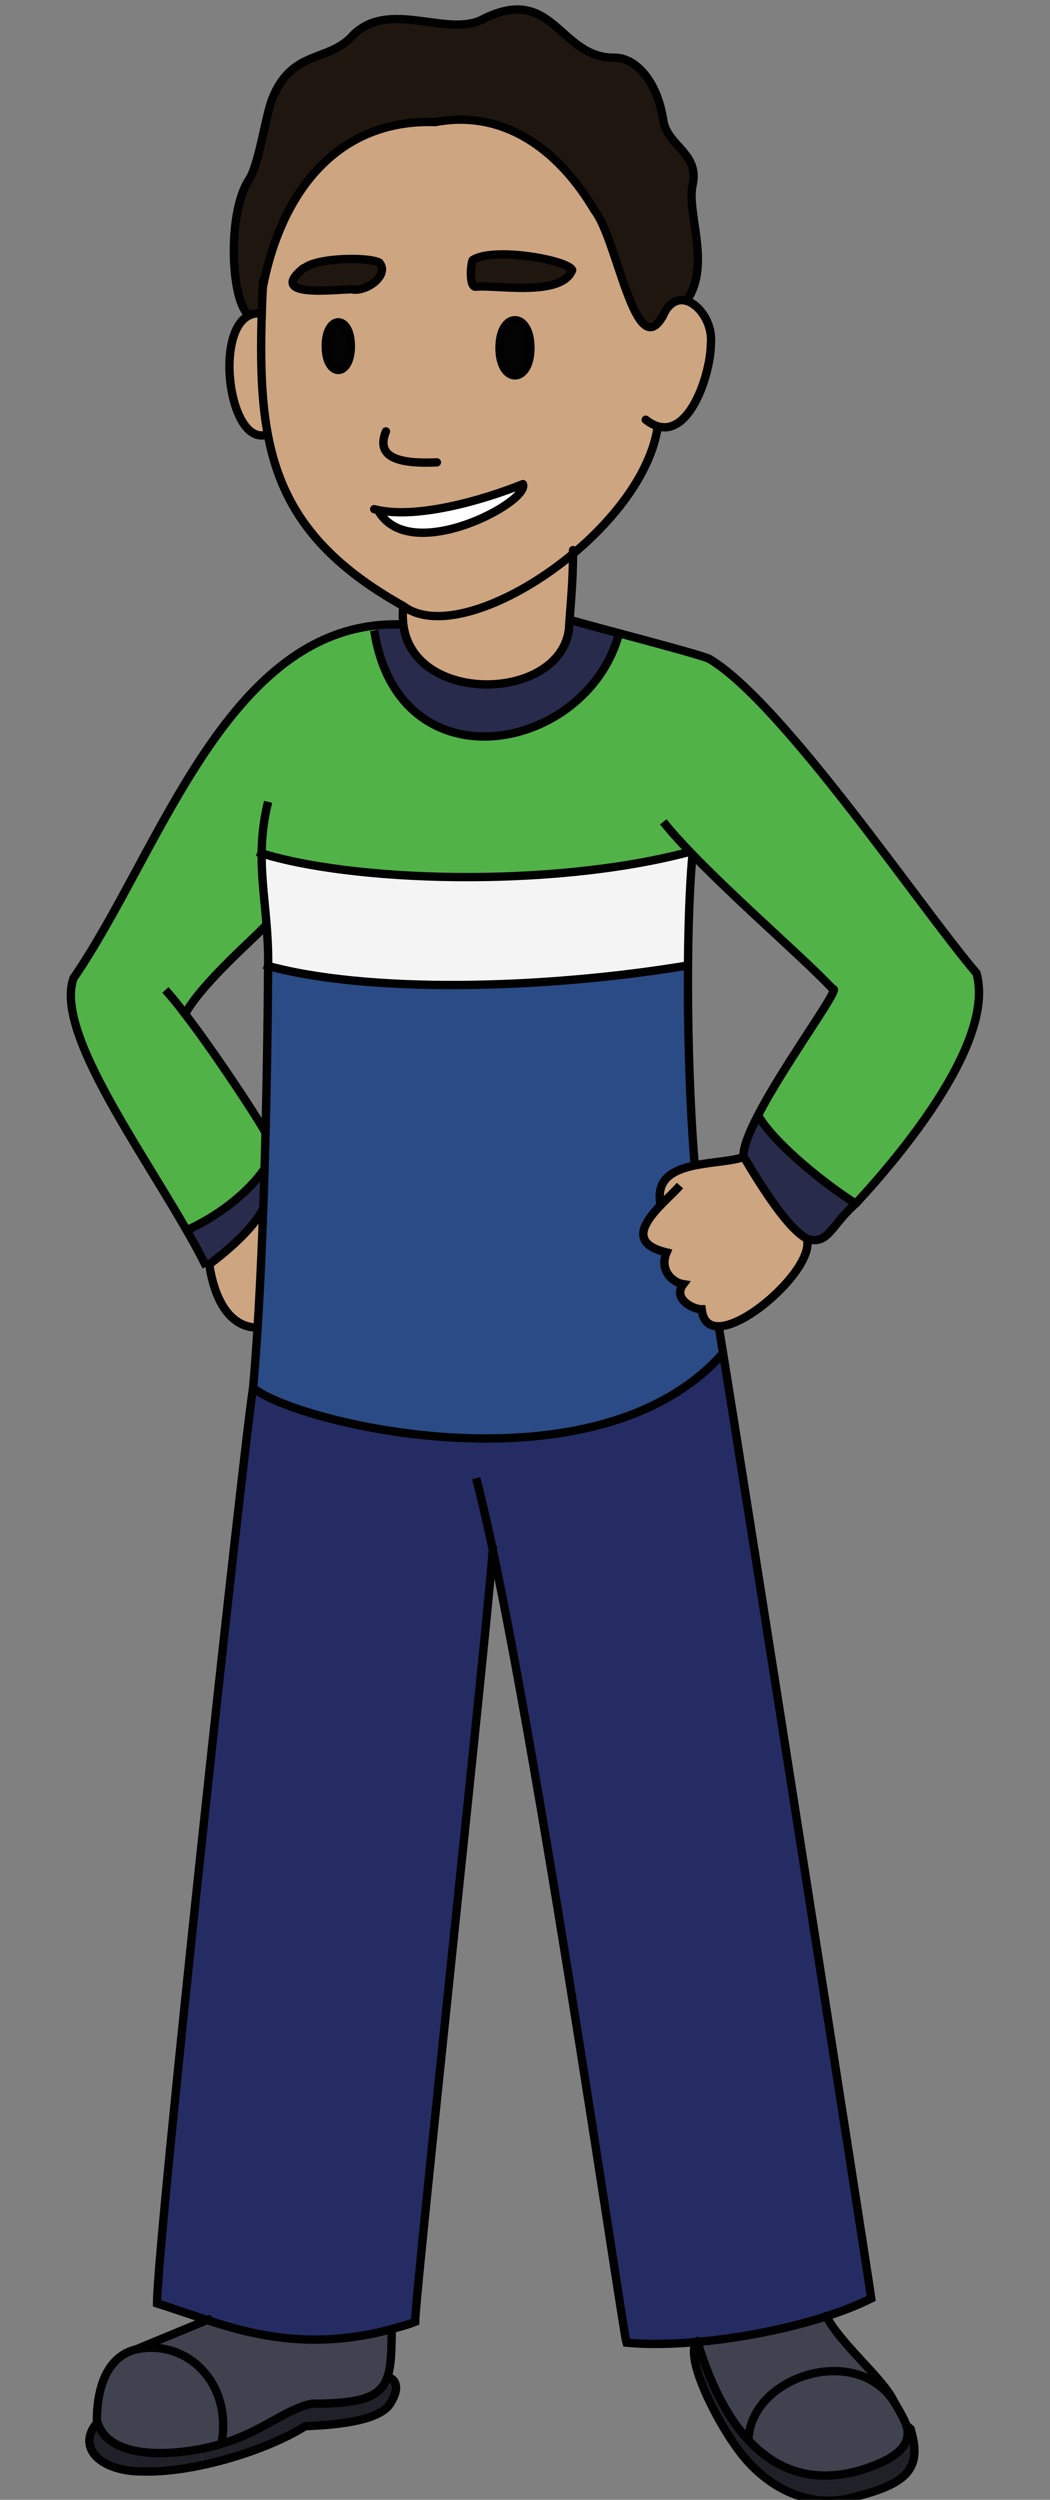 <?xml version="1.0" encoding="UTF-8"?><svg id="Africa" xmlns="http://www.w3.org/2000/svg" width="125.7" height="299" viewBox="0 0 125.7 299"><rect x="0" y="0" width="125.7" height="299" fill="#808080" stroke="none"/><defs><style>.cls-1{stroke-linecap:round;stroke-linejoin:round;}.cls-1,.cls-2{fill:none;stroke:#010101;}.cls-2{stroke-miterlimit:10;}.cls-3{fill:#51b248;}.cls-3,.cls-4,.cls-5,.cls-6,.cls-7,.cls-8,.cls-9,.cls-10,.cls-11,.cls-12,.cls-13,.cls-14{stroke-width:0px;}.cls-4{fill:#2a4b85;}.cls-5{fill:#292b4c;}.cls-6{fill:#292b4a;}.cls-7{fill:#404250;}.cls-8{fill:#202128;}.cls-9{fill:#1f170f;}.cls-10{fill:#242c63;}.cls-11{fill:#cda581;}.cls-12{fill:#fff;}.cls-13{fill:#f4f4f4;}.cls-14{fill:#040303;}</style></defs><path class="cls-5" d="m68.2,74.2c.8.2,3.2.9,6,1.6-3.9,14.6-26.8,18.4-29.3-.7,1.5-.3,2.7-.4,3.6-.4,1,10.6,20.4,8.7,19.8-.5Z"/><path class="cls-4" d="m30.3,166c1.3-14.6,1.6-36.6,1.8-50.5,12,3.4,33.5,2.8,50.1,0-.1,4.8.6,19.4.9,24-2.6.6-4.7,1.6-4,4.7-2,2.1-3.8,4.6.7,5.7-.9,2.1.7,3.6,2,3.8-1.3,1.7,1.1,3,2.2,3,0,1.6.8,2.1,2,2,.1.6.3,1.7.5,3.2-15.2,17.3-51.3,8.4-56.3,4.2Z"/><path class="cls-13" d="m82.2,115.5c-16.7,2.8-38.1,3.4-50.1,0,.2-4.8-.9-9.1-.8-13.4,10.6,3.4,34.9,4.2,51.3-.1h0c.1,0,.2.2.3.3-.1,1.4-.5,10.9-.7,13.2Z"/><path class="cls-3" d="m22.3,147.1c-6.4-11.2-15.6-23.7-13.6-30.2,10-14,17.7-40.6,36-41.9,2.5,19.2,25.4,15.3,29.3.7,4.4,1.2,9.7,2.6,10.8,3.1,8.8,5.2,25.4,29.8,32,37.6,2.2,7.9-8.2,20.8-14.4,27.5-3.5-2.2-9.6-7-11.7-10.5,3.3-6.1,9.8-15.3,8.9-15-3-3.3-12-11.2-17.2-16.6h0c-16.3,4.4-40.6,3.6-51.3.2,0,2.9.4,5,.7,8.5h0c-1.2,1.4-7.8,7-9.8,10.7,5.7,8.6,10.6,12.5,9.6,18.5-2.1,3.1-5.9,5.8-9.3,7.4Z"/><path class="cls-14" d="m40.5,38.4c1.9,0,1.9,6,0,5.9-1.9,0-1.9-6,0-5.9Z"/><path class="cls-14" d="m59.8,41.6c0-4.4,3.7-4.4,3.7,0,0,4.4-3.7,4.4-3.7,0Z"/><path class="cls-12" d="m45.3,61c4.7,1,12.8-1.3,17.3-3.1.9,2.1-13.5,9.8-17.3,3.2h0Z"/><path class="cls-11" d="m25.1,151.2c.4,3.3,2,7.6,5.8,7.6.2-4.2.5-9.1.6-14.2-1.2,2.3-4.2,4.9-6.4,6.6Z"/><path class="cls-11" d="m78.7,51.2c4.6.4,6.2-6.3,6.4-10,.3-3.5-3.5-7.7-5.7-3.5h0c-3.3,6.1-5.5-9.1-8.2-12.5-6-11.8-19-13.2-29.4-8.3-4.9,2.5-11.4,13.3-10.1,20.6-6.4-1.4-4.8,16,.2,14.5,2.6,10.8,8.9,16.1,16.4,20.5-1.5,11.9,18.4,12.2,19.8,3,.2-3.2.5-5.5.5-9.6,3.3-2.5,9-7.1,10.1-14.7Zm-22.1-20c2.5-1.6,11.4,0,11.9,1.2-1.3,3.3-9.3,1.7-11.6,2-.8-.1-.5-3-.3-3.2Zm6.9,10.4c0,4.4-3.7,4.4-3.7,0,0-4.4,3.7-4.4,3.7,0Zm-23,2.8c-1.9,0-1.9-6,0-5.9,1.9,0,1.9,6,0,5.9Zm4.3-10.4c-1.2.7-11.4,1.9-9.3-1.1,1.3-2.2,13.8-3.5,9.3,1.1Zm.6,27.2h0c4.7.9,12.8-1.4,17.3-3.2.9,2.1-13.5,9.8-17.3,3.2Z"/><path class="cls-11" d="m89,138.4c-3.2,1.1-11,.1-9.9,5.7-2,2.1-3.8,4.6.7,5.7-.9,2.1.7,3.6,2,3.8-1.3,1.7,1.1,3,2.2,3,.7,6.5,13.7-4.3,12.6-8.4-2.3-1.1-5.5-6.2-7.7-9.9Z"/><path class="cls-5" d="m31.5,144.6c-1.4,2.5-4.5,5.1-6.8,6.9-.7-1.4-1.5-2.9-2.4-4.4,3.5-1.5,7.2-4.3,9.3-7.4,0,1.6,0,3.2-.2,4.8Z"/><path class="cls-8" d="m10.8,292.2c0-.8,0-1.9.9-2.4,1,4.2,9.3,3.9,12.3,3.2l.3,1.9c-3.9.8-12.9,1.9-13.5-2.7Z"/><path class="cls-8" d="m30,293.4c-1.3.5-3.3,1-5.7,1.4l-.3-1.9c.9-.2,1.7-.4,2.5-.6h0c4.8-1.4,7.6-4.1,10.8-4.8,6.1,0,7.8-.8,9.3-3.1.1,0,1.6.5,0,3.1-1.6,2.5-9.4,2.5-10.2,2.7-.7.1-4,2.3-6.5,3.2Z"/><path class="cls-10" d="m104.4,274.9c-7.2,3.6-20.9,6-29.3,5.3,0,0-10.9-70.6-16-95.2,0,3.9-9.2,89.4-9.3,92.8-11.8,4.3-21.5,1.1-31-2.3,0-7.3,10.4-102.7,11.5-109.5,5,4.2,41.1,13.1,56.3-4.2,3.3,19.9,17.7,113.1,17.7,113.1Z"/><path class="cls-8" d="m83.2,283c-.2-.7-.5-1.9.2-2.9,2.6,8.7,8.1,18.3,19,15.5,5.2-1.5,6.7-3.3,6-5.6l.5.4c1.4,4.6-.2,6.5-6.5,8.1-6,1.8-10.9-1.6-13.5-4.8-4.4-5.6-3.7-6.7-5.8-10.8Z"/><path class="cls-9" d="m45.4,31.3c1.3,1.5-1.6,3.6-3.3,3.2-1.8-.5-8,1.6-6.7-1.7,1.7-2.1,7.9-2.3,10-1.5Z"/><path class="cls-7" d="m108.7,290.8c-1.1-5-7-8.9-9.7-13.8-4.3,1.2-10.3,2.5-15.6,3,2.6,8.7,8.1,18.3,19,15.6,4.9-1.3,6.3-3.3,6.2-4.8Z"/><path class="cls-7" d="m46.8,278.6c-9,2.4-15.9.8-22-1.1l-8.5,3.6h0c-4.6,1.1-4.7,7.1-4.7,8.5,1.4,5.4,11,4.1,14.9,2.8h0c4.8-1.4,7.6-4.1,10.8-4.8,9.4,0,9.6-2.2,9.6-8.9Z"/><path class="cls-9" d="m56.9,34.3c-3.9-6.4,11.1-3.3,11.6-2-1.3,3.3-9.3,1.7-11.6,2Z"/><path class="cls-6" d="m90.8,133.4c2.1,3.6,8.2,8.3,11.7,10.5-3,2.6-3.3,5-5.8,4.3-2.3-1.1-5.5-6.2-7.7-9.9-.4-.6.5-2.5,1.8-5Z"/><path class="cls-9" d="m83,22.3c-.7,3.3,2.2,9.4-.6,13.7-1.1-.3-2.4.3-2.9,1.7h0c-3.3,6.1-5.5-9.1-8.2-12.5-6-11.8-19-13.2-29.4-8.3-4.9,2.5-11.4,13.3-10.1,20.6-.6,0-1.1-.1-1.9.2-2.2-1.7-2.6-12.3,0-16.2,1.2-1.8,2-7.7,2.8-9.7,2.3-5.7,6.3-4.4,9.3-7.2,2.2-2,5.8-3.2,8.5-2.3,6,2.8,12.5-4.4,16,.8,4.9,5.7,11.6,1.4,12.9,11.3.5,3.1,4.4,3.9,3.5,7.8Z"/><path class="cls-2" d="m48.3,72.4c-1.5,11.9,18.4,12.2,19.8,3"/><path class="cls-2" d="m48.3,74.7c-20.9-.9-29,27.1-39.5,42.3-2.5,7.1,10.4,23.4,15.9,34.5"/><path class="cls-2" d="m68.1,74.1c3,.9,15.2,4,16.8,4.7,8.8,5.2,25.4,29.9,32,37.6,2.2,7.9-8.2,20.8-14.4,27.5-3,2.6-3.3,5-5.8,4.3-2.3-1.1-5.5-6.2-7.7-9.9-.1-4.5,12.2-20.5,10.7-20-3.8-4.1-15.3-13.8-20.3-20"/><path class="cls-2" d="m32.1,95.9c-1.8,7.2.1,12.2,0,19.6-.1,13.9-.5,35.9-1.8,50.5,5,4.2,41.1,13.1,56.3-4.2"/><path class="cls-2" d="m82.9,102.2c-.9,10-.6,27.2.3,37.5"/><path class="cls-2" d="m31.9,110.6c-1.2,1.4-7.9,7.1-9.8,10.8"/><path class="cls-2" d="m19.8,118.4c3.9,4.3,11.5,16,12,17.1"/><path class="cls-2" d="m81.4,141.8c-1.8,2.1-7.9,6.5-1.6,8-.9,2.1.7,3.6,2,3.8-1.3,1.7,1.1,3,2.2,3,.7,6.5,13.7-4.3,12.6-8.4"/><path class="cls-2" d="m89,138.4c-3.2,1.1-11.1.1-9.9,5.8"/><path class="cls-2" d="m46.8,278.6c1-.3,1.9-.5,2.9-.9,0-3.4,9.3-88.9,9.3-92.8"/><path class="cls-1" d="m24.8,277.5c6.1,2,13,3.5,22,1.1"/><path class="cls-2" d="m30.3,166c-1.1,6.7-11.5,102.2-11.5,109.5,1.9.6,3.9,1.3,6,2"/><path class="cls-2" d="m57,176.8c6.2,23.6,17.5,101.8,18,103.4,8.5.8,22.2-1.7,29.3-5.3-.3-2.3-14.8-95.2-18.3-116.5"/><path class="cls-2" d="m74.1,75.8c-3.9,14.3-26.4,18.5-29.3-.4"/><path class="cls-1" d="m68.1,75.4c.2-3.2.5-5.5.5-9.6"/><path class="cls-1" d="m31.5,33.5c-.9,18.7,0,29.6,16.8,39,7.2,5.4,28.3-8.6,30.4-21.2"/><path class="cls-1" d="m36.4,32.1c1.5-1.3,7.6-1.4,9-.7,1.3,1.5-1.6,3.6-3.3,3.2-1.9,0-10.2,1.1-5.8-2.5Z"/><path class="cls-1" d="m56.6,31.1c2.5-1.6,11.4,0,11.9,1.2-1.3,3.3-9.3,1.7-11.6,2-.8-.1-.5-3-.3-3.2Z"/><path class="cls-1" d="m42,41.4c0,3.8-3,3.8-3,0,0-3.8,3-3.8,3,0Z"/><path class="cls-1" d="m63.5,41.6c0,4.4-3.7,4.4-3.7,0,0-4.4,3.7-4.4,3.7,0Z"/><path class="cls-1" d="m46.2,51.6c-1.3,3.2,1.7,3.9,6.1,3.7"/><path class="cls-1" d="m44.8,60.9c4.9,1.3,13.1-1.1,17.8-3,.9,2.1-13.5,9.8-17.3,3.2"/><path class="cls-1" d="m29.8,37.7c-2.2-1.7-2.6-12.3,0-16.2,1.2-1.8,2-7.7,2.8-9.7,2.3-5.7,6.3-4.4,9.3-7.2,4.3-5,11.5,0,15.9-2.3,8.5-4.3,9.1,4.7,15.8,4.6,2.5,0,5.1,2.8,5.8,7.5.5,3.1,4.4,3.9,3.5,7.8-.7,3.2,2.2,9.4-.6,13.6"/><path class="cls-1" d="m79.3,37.9c1.9-4.5,6.2-.5,5.8,3.2,0,3.8-3,12.9-7.8,9.1"/><path class="cls-1" d="m31.3,37.5c-6-.7-4.3,15.9.6,14.5"/><path class="cls-1" d="m79.4,37.7c-3.3,6.1-5.5-9.1-8.2-12.5-4.5-7.6-11.1-12.1-19.1-10.6-11.6-.4-18.5,8.2-20.7,20.1"/><path class="cls-2" d="m102.5,144c-3.5-2.2-9.6-7-11.7-10.5"/><path class="cls-2" d="m24.7,151.5c2.4-1.8,5.5-4.4,6.8-6.9,0,0,0,0,0,0"/><path class="cls-2" d="m22,147.3c3.7-1.6,7.6-4.4,9.8-7.7"/><path class="cls-2" d="m82.5,101.9c-16.6,4.4-40.8,3.6-51.7,0"/><path class="cls-2" d="m82.2,115.5c-16.9,2.8-38.3,3.4-50.6-.1"/><path class="cls-2" d="m25,150.8c.4,3.4,1.9,8,5.9,8"/><path class="cls-1" d="m106.9,287c-1.4-2.7-6.3-6.7-8-10"/><path class="cls-1" d="m108.5,290.1c-.2-.7-.8-1.7-1.5-2.9"/><path class="cls-1" d="m83.5,280.1c2.6,8.7,8.1,18.3,19,15.5,5.2-1.5,6.7-3.3,6-5.6"/><path class="cls-1" d="m89.6,291.8c.3-7.5,12.7-11.6,17.4-4.6"/><path class="cls-1" d="m108.5,290.1s.5.4.5.4c1.4,4.6-.2,6.5-6.5,8.1-6,1.8-10.9-1.6-13.5-4.8-2.9-3.5-7.3-12.1-5.5-13.8"/><path class="cls-1" d="m46.9,278.7c-.1,6.8-.1,8.8-9.6,8.8-3.2.7-6,3.4-10.8,4.8h0c-3.8,1.2-13.5,2.6-14.9-2.8,0-1.4.1-7.4,4.7-8.5,6-1.3,11.6,4,10.2,11.3"/><path class="cls-1" d="m25,277.4c-.2.1-8.5,3.5-8.7,3.6"/><path class="cls-1" d="m11.6,289.8c-2.5,3,.5,5.8,5.4,5.8,6.3.2,15.1-2.6,19.5-5.4.7-.1,8.6-.1,10.2-2.7,1.6-2.5,0-3.1,0-3.1"/></svg>